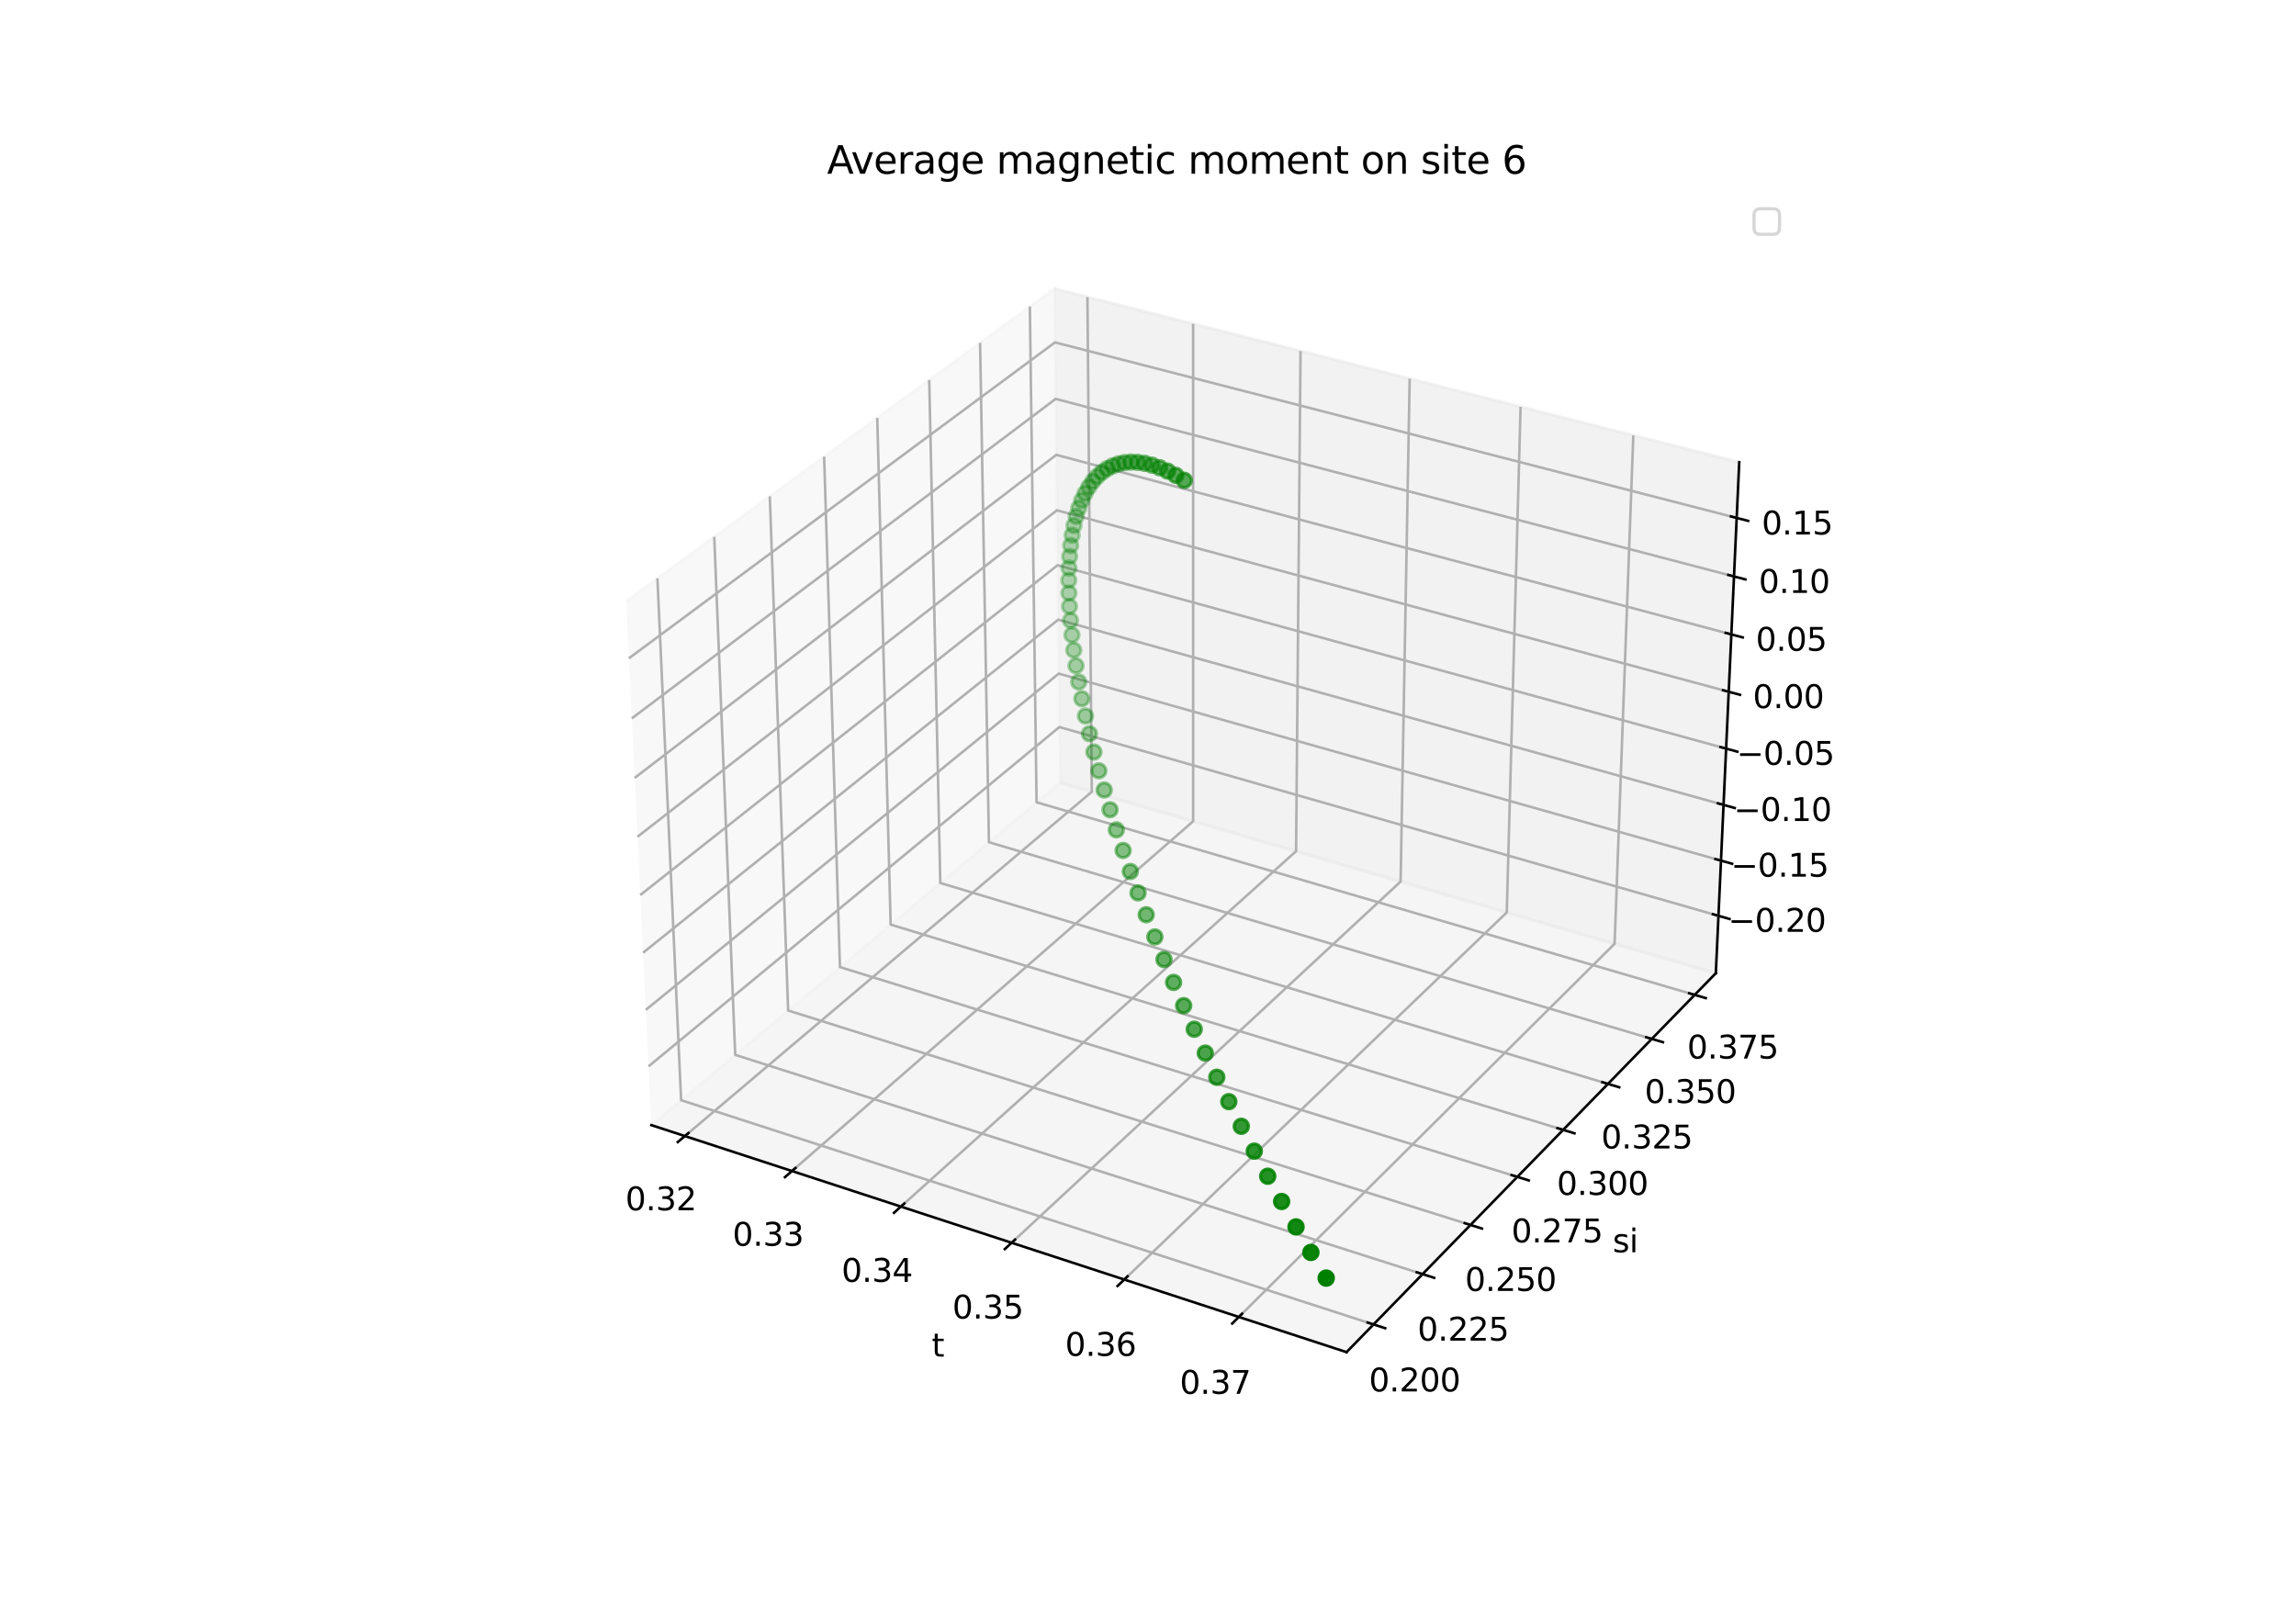 <?xml version="1.0" encoding="utf-8" standalone="no"?>
<!DOCTYPE svg PUBLIC "-//W3C//DTD SVG 1.1//EN"
  "http://www.w3.org/Graphics/SVG/1.1/DTD/svg11.dtd">
<svg xmlns:xlink="http://www.w3.org/1999/xlink" width="720pt" height="504pt" viewBox="0 0 720 504" xmlns="http://www.w3.org/2000/svg" version="1.1">
 <defs>
  <style type="text/css">*{stroke-linejoin: round; stroke-linecap: butt}</style>
 </defs>
 <g id="figure_1">
  <g id="patch_1">
   <path d="M 0 504 
L 720 504 
L 720 0 
L 0 0 
z
" style="fill: #ffffff"/>
  </g>
  <g id="patch_2">
   <path d="M 174.96 448.56 
L 563.04 448.56 
L 563.04 60.48 
L 174.96 60.48 
z
" style="fill: #ffffff"/>
  </g>
  <g id="pane3d_1">
   <g id="patch_3">
    <path d="M 204.263 352.872 
L 332.419 245.448 
L 330.638 90.525 
L 196.348 188.523 
" style="fill: #f2f2f2; opacity: 0.5; stroke: #f2f2f2; stroke-linejoin: miter"/>
   </g>
  </g>
  <g id="pane3d_2">
   <g id="patch_4">
    <path d="M 332.419 245.448 
L 538.065 305.222 
L 545.404 144.961 
L 330.638 90.525 
" style="fill: #e6e6e6; opacity: 0.5; stroke: #e6e6e6; stroke-linejoin: miter"/>
   </g>
  </g>
  <g id="pane3d_3">
   <g id="patch_5">
    <path d="M 204.263 352.872 
L 422.257 424.069 
L 538.065 305.222 
L 332.419 245.448 
" style="fill: #ececec; opacity: 0.5; stroke: #ececec; stroke-linejoin: miter"/>
   </g>
  </g>
  <g id="axis3d_1">
   <g id="line2d_1">
    <path d="M 204.263 352.872 
L 422.257 424.069 
" style="fill: none; stroke: #000000; stroke-width: 0.8; stroke-linecap: square"/>
   </g>
   <g id="text_1">
    <!-- t -->
    <g transform="translate(292.177 425.472) scale(0.1 -0.1)">
     <defs>
      <path id="DejaVuSans-74" d="M 1172 4494 
L 1172 3500 
L 2356 3500 
L 2356 3053 
L 1172 3053 
L 1172 1153 
Q 1172 725 1289 603 
Q 1406 481 1766 481 
L 2356 481 
L 2356 0 
L 1766 0 
Q 1100 0 847 248 
Q 594 497 594 1153 
L 594 3053 
L 172 3053 
L 172 3500 
L 594 3500 
L 594 4494 
L 1172 4494 
z
" transform="scale(0.016)"/>
     </defs>
     <use xlink:href="#DejaVuSans-74"/>
    </g>
   </g>
   <g id="Line3DCollection_1">
    <path d="M 214.765 356.302 
L 342.369 248.34 
L 341.008 93.153 
" style="fill: none; stroke: #b0b0b0; stroke-width: 0.8"/>
    <path d="M 248.352 367.271 
L 374.158 257.58 
L 374.154 101.555 
" style="fill: none; stroke: #b0b0b0; stroke-width: 0.8"/>
    <path d="M 282.502 378.425 
L 406.436 266.962 
L 407.833 110.091 
" style="fill: none; stroke: #b0b0b0; stroke-width: 0.8"/>
    <path d="M 317.23 389.767 
L 439.214 276.49 
L 442.056 118.766 
" style="fill: none; stroke: #b0b0b0; stroke-width: 0.8"/>
    <path d="M 352.551 401.303 
L 472.505 286.166 
L 476.838 127.582 
" style="fill: none; stroke: #b0b0b0; stroke-width: 0.8"/>
    <path d="M 388.481 413.037 
L 506.321 295.995 
L 512.192 136.543 
" style="fill: none; stroke: #b0b0b0; stroke-width: 0.8"/>
   </g>
   <g id="xtick_1">
    <g id="line2d_2">
     <path d="M 215.876 355.362 
L 212.538 358.186 
" style="fill: none; stroke: #000000; stroke-width: 0.8; stroke-linecap: square"/>
    </g>
    <g id="text_2">
     <!-- 0.32 -->
     <g transform="translate(196.11 379.58) scale(0.1 -0.1)">
      <defs>
       <path id="DejaVuSans-30" d="M 2034 4250 
Q 1547 4250 1301 3770 
Q 1056 3291 1056 2328 
Q 1056 1369 1301 889 
Q 1547 409 2034 409 
Q 2525 409 2770 889 
Q 3016 1369 3016 2328 
Q 3016 3291 2770 3770 
Q 2525 4250 2034 4250 
z
M 2034 4750 
Q 2819 4750 3233 4129 
Q 3647 3509 3647 2328 
Q 3647 1150 3233 529 
Q 2819 -91 2034 -91 
Q 1250 -91 836 529 
Q 422 1150 422 2328 
Q 422 3509 836 4129 
Q 1250 4750 2034 4750 
z
" transform="scale(0.016)"/>
       <path id="DejaVuSans-2e" d="M 684 794 
L 1344 794 
L 1344 0 
L 684 0 
L 684 794 
z
" transform="scale(0.016)"/>
       <path id="DejaVuSans-33" d="M 2597 2516 
Q 3050 2419 3304 2112 
Q 3559 1806 3559 1356 
Q 3559 666 3084 287 
Q 2609 -91 1734 -91 
Q 1441 -91 1130 -33 
Q 819 25 488 141 
L 488 750 
Q 750 597 1062 519 
Q 1375 441 1716 441 
Q 2309 441 2620 675 
Q 2931 909 2931 1356 
Q 2931 1769 2642 2001 
Q 2353 2234 1838 2234 
L 1294 2234 
L 1294 2753 
L 1863 2753 
Q 2328 2753 2575 2939 
Q 2822 3125 2822 3475 
Q 2822 3834 2567 4026 
Q 2313 4219 1838 4219 
Q 1578 4219 1281 4162 
Q 984 4106 628 3988 
L 628 4550 
Q 988 4650 1302 4700 
Q 1616 4750 1894 4750 
Q 2613 4750 3031 4423 
Q 3450 4097 3450 3541 
Q 3450 3153 3228 2886 
Q 3006 2619 2597 2516 
z
" transform="scale(0.016)"/>
       <path id="DejaVuSans-32" d="M 1228 531 
L 3431 531 
L 3431 0 
L 469 0 
L 469 531 
Q 828 903 1448 1529 
Q 2069 2156 2228 2338 
Q 2531 2678 2651 2914 
Q 2772 3150 2772 3378 
Q 2772 3750 2511 3984 
Q 2250 4219 1831 4219 
Q 1534 4219 1204 4116 
Q 875 4013 500 3803 
L 500 4441 
Q 881 4594 1212 4672 
Q 1544 4750 1819 4750 
Q 2544 4750 2975 4387 
Q 3406 4025 3406 3419 
Q 3406 3131 3298 2873 
Q 3191 2616 2906 2266 
Q 2828 2175 2409 1742 
Q 1991 1309 1228 531 
z
" transform="scale(0.016)"/>
      </defs>
      <use xlink:href="#DejaVuSans-30"/>
      <use xlink:href="#DejaVuSans-2e" x="63.623"/>
      <use xlink:href="#DejaVuSans-33" x="95.41"/>
      <use xlink:href="#DejaVuSans-32" x="159.033"/>
     </g>
    </g>
   </g>
   <g id="xtick_2">
    <g id="line2d_3">
     <path d="M 249.448 366.316 
L 246.155 369.187 
" style="fill: none; stroke: #000000; stroke-width: 0.8; stroke-linecap: square"/>
    </g>
    <g id="text_3">
     <!-- 0.33 -->
     <g transform="translate(229.72 390.708) scale(0.1 -0.1)">
      <use xlink:href="#DejaVuSans-30"/>
      <use xlink:href="#DejaVuSans-2e" x="63.623"/>
      <use xlink:href="#DejaVuSans-33" x="95.41"/>
      <use xlink:href="#DejaVuSans-33" x="159.033"/>
     </g>
    </g>
   </g>
   <g id="xtick_3">
    <g id="line2d_4">
     <path d="M 283.583 377.453 
L 280.336 380.373 
" style="fill: none; stroke: #000000; stroke-width: 0.8; stroke-linecap: square"/>
    </g>
    <g id="text_4">
     <!-- 0.34 -->
     <g transform="translate(263.896 402.024) scale(0.1 -0.1)">
      <defs>
       <path id="DejaVuSans-34" d="M 2419 4116 
L 825 1625 
L 2419 1625 
L 2419 4116 
z
M 2253 4666 
L 3047 4666 
L 3047 1625 
L 3713 1625 
L 3713 1100 
L 3047 1100 
L 3047 0 
L 2419 0 
L 2419 1100 
L 313 1100 
L 313 1709 
L 2253 4666 
z
" transform="scale(0.016)"/>
      </defs>
      <use xlink:href="#DejaVuSans-30"/>
      <use xlink:href="#DejaVuSans-2e" x="63.623"/>
      <use xlink:href="#DejaVuSans-33" x="95.41"/>
      <use xlink:href="#DejaVuSans-34" x="159.033"/>
     </g>
    </g>
   </g>
   <g id="xtick_4">
    <g id="line2d_5">
     <path d="M 318.295 388.779 
L 315.097 391.748 
" style="fill: none; stroke: #000000; stroke-width: 0.8; stroke-linecap: square"/>
    </g>
    <g id="text_5">
     <!-- 0.35 -->
     <g transform="translate(298.651 413.532) scale(0.1 -0.1)">
      <defs>
       <path id="DejaVuSans-35" d="M 691 4666 
L 3169 4666 
L 3169 4134 
L 1269 4134 
L 1269 2991 
Q 1406 3038 1543 3061 
Q 1681 3084 1819 3084 
Q 2600 3084 3056 2656 
Q 3513 2228 3513 1497 
Q 3513 744 3044 326 
Q 2575 -91 1722 -91 
Q 1428 -91 1123 -41 
Q 819 9 494 109 
L 494 744 
Q 775 591 1075 516 
Q 1375 441 1709 441 
Q 2250 441 2565 725 
Q 2881 1009 2881 1497 
Q 2881 1984 2565 2268 
Q 2250 2553 1709 2553 
Q 1456 2553 1204 2497 
Q 953 2441 691 2322 
L 691 4666 
z
" transform="scale(0.016)"/>
      </defs>
      <use xlink:href="#DejaVuSans-30"/>
      <use xlink:href="#DejaVuSans-2e" x="63.623"/>
      <use xlink:href="#DejaVuSans-33" x="95.41"/>
      <use xlink:href="#DejaVuSans-35" x="159.033"/>
     </g>
    </g>
   </g>
   <g id="xtick_5">
    <g id="line2d_6">
     <path d="M 353.599 400.298 
L 350.452 403.318 
" style="fill: none; stroke: #000000; stroke-width: 0.8; stroke-linecap: square"/>
    </g>
    <g id="text_6">
     <!-- 0.36 -->
     <g transform="translate(334.002 425.236) scale(0.1 -0.1)">
      <defs>
       <path id="DejaVuSans-36" d="M 2113 2584 
Q 1688 2584 1439 2293 
Q 1191 2003 1191 1497 
Q 1191 994 1439 701 
Q 1688 409 2113 409 
Q 2538 409 2786 701 
Q 3034 994 3034 1497 
Q 3034 2003 2786 2293 
Q 2538 2584 2113 2584 
z
M 3366 4563 
L 3366 3988 
Q 3128 4100 2886 4159 
Q 2644 4219 2406 4219 
Q 1781 4219 1451 3797 
Q 1122 3375 1075 2522 
Q 1259 2794 1537 2939 
Q 1816 3084 2150 3084 
Q 2853 3084 3261 2657 
Q 3669 2231 3669 1497 
Q 3669 778 3244 343 
Q 2819 -91 2113 -91 
Q 1303 -91 875 529 
Q 447 1150 447 2328 
Q 447 3434 972 4092 
Q 1497 4750 2381 4750 
Q 2619 4750 2861 4703 
Q 3103 4656 3366 4563 
z
" transform="scale(0.016)"/>
      </defs>
      <use xlink:href="#DejaVuSans-30"/>
      <use xlink:href="#DejaVuSans-2e" x="63.623"/>
      <use xlink:href="#DejaVuSans-33" x="95.41"/>
      <use xlink:href="#DejaVuSans-36" x="159.033"/>
     </g>
    </g>
   </g>
   <g id="xtick_6">
    <g id="line2d_7">
     <path d="M 389.51 412.015 
L 386.417 415.087 
" style="fill: none; stroke: #000000; stroke-width: 0.8; stroke-linecap: square"/>
    </g>
    <g id="text_7">
     <!-- 0.37 -->
     <g transform="translate(369.962 437.143) scale(0.1 -0.1)">
      <defs>
       <path id="DejaVuSans-37" d="M 525 4666 
L 3525 4666 
L 3525 4397 
L 1831 0 
L 1172 0 
L 2766 4134 
L 525 4134 
L 525 4666 
z
" transform="scale(0.016)"/>
      </defs>
      <use xlink:href="#DejaVuSans-30"/>
      <use xlink:href="#DejaVuSans-2e" x="63.623"/>
      <use xlink:href="#DejaVuSans-33" x="95.41"/>
      <use xlink:href="#DejaVuSans-37" x="159.033"/>
     </g>
    </g>
   </g>
  </g>
  <g id="axis3d_2">
   <g id="line2d_8">
    <path d="M 538.065 305.222 
L 422.257 424.069 
" style="fill: none; stroke: #000000; stroke-width: 0.8; stroke-linecap: square"/>
   </g>
   <g id="text_8">
    <!-- si -->
    <g transform="translate(505.72 392.744) scale(0.1 -0.1)">
     <defs>
      <path id="DejaVuSans-73" d="M 2834 3397 
L 2834 2853 
Q 2591 2978 2328 3040 
Q 2066 3103 1784 3103 
Q 1356 3103 1142 2972 
Q 928 2841 928 2578 
Q 928 2378 1081 2264 
Q 1234 2150 1697 2047 
L 1894 2003 
Q 2506 1872 2764 1633 
Q 3022 1394 3022 966 
Q 3022 478 2636 193 
Q 2250 -91 1575 -91 
Q 1294 -91 989 -36 
Q 684 19 347 128 
L 347 722 
Q 666 556 975 473 
Q 1284 391 1588 391 
Q 1994 391 2212 530 
Q 2431 669 2431 922 
Q 2431 1156 2273 1281 
Q 2116 1406 1581 1522 
L 1381 1569 
Q 847 1681 609 1914 
Q 372 2147 372 2553 
Q 372 3047 722 3315 
Q 1072 3584 1716 3584 
Q 2034 3584 2315 3537 
Q 2597 3491 2834 3397 
z
" transform="scale(0.016)"/>
      <path id="DejaVuSans-69" d="M 603 3500 
L 1178 3500 
L 1178 0 
L 603 0 
L 603 3500 
z
M 603 4863 
L 1178 4863 
L 1178 4134 
L 603 4134 
L 603 4863 
z
" transform="scale(0.016)"/>
     </defs>
     <use xlink:href="#DejaVuSans-73"/>
     <use xlink:href="#DejaVuSans-69" x="52.1"/>
    </g>
   </g>
   <g id="Line3DCollection_2">
    <path d="M 206.157 181.365 
L 213.59 345.053 
L 430.721 415.383 
" style="fill: none; stroke: #b0b0b0; stroke-width: 0.8"/>
    <path d="M 223.98 168.358 
L 230.554 330.834 
L 446.098 399.602 
" style="fill: none; stroke: #b0b0b0; stroke-width: 0.8"/>
    <path d="M 241.403 155.644 
L 247.151 316.922 
L 461.127 384.179 
" style="fill: none; stroke: #b0b0b0; stroke-width: 0.8"/>
    <path d="M 258.438 143.213 
L 263.396 303.305 
L 475.82 369.101 
" style="fill: none; stroke: #b0b0b0; stroke-width: 0.8"/>
    <path d="M 275.098 131.055 
L 279.298 289.976 
L 490.186 354.357 
" style="fill: none; stroke: #b0b0b0; stroke-width: 0.8"/>
    <path d="M 291.396 119.162 
L 294.869 276.924 
L 504.238 339.936 
" style="fill: none; stroke: #b0b0b0; stroke-width: 0.8"/>
    <path d="M 307.342 107.525 
L 310.118 264.142 
L 517.986 325.828 
" style="fill: none; stroke: #b0b0b0; stroke-width: 0.8"/>
    <path d="M 322.949 96.135 
L 325.056 251.621 
L 531.439 312.022 
" style="fill: none; stroke: #b0b0b0; stroke-width: 0.8"/>
   </g>
   <g id="xtick_7">
    <g id="line2d_9">
     <path d="M 428.891 414.791 
L 434.385 416.57 
" style="fill: none; stroke: #000000; stroke-width: 0.8; stroke-linecap: square"/>
    </g>
    <g id="text_9">
     <!-- 0.200 -->
     <g transform="translate(429.281 436.398) scale(0.1 -0.1)">
      <use xlink:href="#DejaVuSans-30"/>
      <use xlink:href="#DejaVuSans-2e" x="63.623"/>
      <use xlink:href="#DejaVuSans-32" x="95.41"/>
      <use xlink:href="#DejaVuSans-30" x="159.033"/>
      <use xlink:href="#DejaVuSans-30" x="222.656"/>
     </g>
    </g>
   </g>
   <g id="xtick_8">
    <g id="line2d_10">
     <path d="M 444.283 399.023 
L 449.734 400.762 
" style="fill: none; stroke: #000000; stroke-width: 0.8; stroke-linecap: square"/>
    </g>
    <g id="text_10">
     <!-- 0.225 -->
     <g transform="translate(444.517 420.457) scale(0.1 -0.1)">
      <use xlink:href="#DejaVuSans-30"/>
      <use xlink:href="#DejaVuSans-2e" x="63.623"/>
      <use xlink:href="#DejaVuSans-32" x="95.41"/>
      <use xlink:href="#DejaVuSans-32" x="159.033"/>
      <use xlink:href="#DejaVuSans-35" x="222.656"/>
     </g>
    </g>
   </g>
   <g id="xtick_9">
    <g id="line2d_11">
     <path d="M 459.326 383.613 
L 464.734 385.312 
" style="fill: none; stroke: #000000; stroke-width: 0.8; stroke-linecap: square"/>
    </g>
    <g id="text_11">
     <!-- 0.250 -->
     <g transform="translate(459.408 404.877) scale(0.1 -0.1)">
      <use xlink:href="#DejaVuSans-30"/>
      <use xlink:href="#DejaVuSans-2e" x="63.623"/>
      <use xlink:href="#DejaVuSans-32" x="95.41"/>
      <use xlink:href="#DejaVuSans-35" x="159.033"/>
      <use xlink:href="#DejaVuSans-30" x="222.656"/>
     </g>
    </g>
   </g>
   <g id="xtick_10">
    <g id="line2d_12">
     <path d="M 474.033 368.547 
L 479.398 370.209 
" style="fill: none; stroke: #000000; stroke-width: 0.8; stroke-linecap: square"/>
    </g>
    <g id="text_12">
     <!-- 0.275 -->
     <g transform="translate(473.965 389.646) scale(0.1 -0.1)">
      <use xlink:href="#DejaVuSans-30"/>
      <use xlink:href="#DejaVuSans-2e" x="63.623"/>
      <use xlink:href="#DejaVuSans-32" x="95.41"/>
      <use xlink:href="#DejaVuSans-37" x="159.033"/>
      <use xlink:href="#DejaVuSans-35" x="222.656"/>
     </g>
    </g>
   </g>
   <g id="xtick_11">
    <g id="line2d_13">
     <path d="M 488.413 353.816 
L 493.737 355.441 
" style="fill: none; stroke: #000000; stroke-width: 0.8; stroke-linecap: square"/>
    </g>
    <g id="text_13">
     <!-- 0.300 -->
     <g transform="translate(488.199 374.753) scale(0.1 -0.1)">
      <use xlink:href="#DejaVuSans-30"/>
      <use xlink:href="#DejaVuSans-2e" x="63.623"/>
      <use xlink:href="#DejaVuSans-33" x="95.41"/>
      <use xlink:href="#DejaVuSans-30" x="159.033"/>
      <use xlink:href="#DejaVuSans-30" x="222.656"/>
     </g>
    </g>
   </g>
   <g id="xtick_12">
    <g id="line2d_14">
     <path d="M 502.479 339.407 
L 507.762 340.996 
" style="fill: none; stroke: #000000; stroke-width: 0.8; stroke-linecap: square"/>
    </g>
    <g id="text_14">
     <!-- 0.325 -->
     <g transform="translate(502.121 360.186) scale(0.1 -0.1)">
      <use xlink:href="#DejaVuSans-30"/>
      <use xlink:href="#DejaVuSans-2e" x="63.623"/>
      <use xlink:href="#DejaVuSans-33" x="95.41"/>
      <use xlink:href="#DejaVuSans-32" x="159.033"/>
      <use xlink:href="#DejaVuSans-35" x="222.656"/>
     </g>
    </g>
   </g>
   <g id="xtick_13">
    <g id="line2d_15">
     <path d="M 516.24 325.31 
L 521.482 326.865 
" style="fill: none; stroke: #000000; stroke-width: 0.8; stroke-linecap: square"/>
    </g>
    <g id="text_15">
     <!-- 0.350 -->
     <g transform="translate(515.742 345.935) scale(0.1 -0.1)">
      <use xlink:href="#DejaVuSans-30"/>
      <use xlink:href="#DejaVuSans-2e" x="63.623"/>
      <use xlink:href="#DejaVuSans-33" x="95.41"/>
      <use xlink:href="#DejaVuSans-35" x="159.033"/>
      <use xlink:href="#DejaVuSans-30" x="222.656"/>
     </g>
    </g>
   </g>
   <g id="xtick_14">
    <g id="line2d_16">
     <path d="M 529.706 311.515 
L 534.908 313.037 
" style="fill: none; stroke: #000000; stroke-width: 0.8; stroke-linecap: square"/>
    </g>
    <g id="text_16">
     <!-- 0.375 -->
     <g transform="translate(529.07 331.99) scale(0.1 -0.1)">
      <use xlink:href="#DejaVuSans-30"/>
      <use xlink:href="#DejaVuSans-2e" x="63.623"/>
      <use xlink:href="#DejaVuSans-33" x="95.41"/>
      <use xlink:href="#DejaVuSans-37" x="159.033"/>
      <use xlink:href="#DejaVuSans-35" x="222.656"/>
     </g>
    </g>
   </g>
  </g>
  <g id="axis3d_3">
   <g id="line2d_17">
    <path d="M 538.065 305.222 
L 545.404 144.961 
" style="fill: none; stroke: #000000; stroke-width: 0.8; stroke-linecap: square"/>
   </g>
   <g id="Line3DCollection_3">
    <path d="M 538.889 287.224 
L 332.219 228.018 
L 203.375 334.443 
" style="fill: none; stroke: #b0b0b0; stroke-width: 0.8"/>
    <path d="M 539.682 269.912 
L 332.026 211.258 
L 202.521 316.709 
" style="fill: none; stroke: #b0b0b0; stroke-width: 0.8"/>
    <path d="M 540.483 252.432 
L 331.832 194.344 
L 201.659 298.797 
" style="fill: none; stroke: #b0b0b0; stroke-width: 0.8"/>
    <path d="M 541.291 234.782 
L 331.635 177.274 
L 200.787 280.704 
" style="fill: none; stroke: #b0b0b0; stroke-width: 0.8"/>
    <path d="M 542.107 216.96 
L 331.437 160.045 
L 199.907 262.427 
" style="fill: none; stroke: #b0b0b0; stroke-width: 0.8"/>
    <path d="M 542.931 198.963 
L 331.237 142.655 
L 199.018 243.964 
" style="fill: none; stroke: #b0b0b0; stroke-width: 0.8"/>
    <path d="M 543.763 180.788 
L 331.036 125.102 
L 198.12 225.312 
" style="fill: none; stroke: #b0b0b0; stroke-width: 0.8"/>
    <path d="M 544.604 162.433 
L 330.832 107.383 
L 197.212 206.467 
" style="fill: none; stroke: #b0b0b0; stroke-width: 0.8"/>
   </g>
   <g id="xtick_15">
    <g id="line2d_18">
     <path d="M 537.154 286.727 
L 542.363 288.219 
" style="fill: none; stroke: #000000; stroke-width: 0.8; stroke-linecap: square"/>
    </g>
    <g id="text_17">
     <!-- −0.20 -->
     <g transform="translate(541.923 292.239) scale(0.1 -0.1)">
      <defs>
       <path id="DejaVuSans-2212" d="M 678 2272 
L 4684 2272 
L 4684 1741 
L 678 1741 
L 678 2272 
z
" transform="scale(0.016)"/>
      </defs>
      <use xlink:href="#DejaVuSans-2212"/>
      <use xlink:href="#DejaVuSans-30" x="83.789"/>
      <use xlink:href="#DejaVuSans-2e" x="147.412"/>
      <use xlink:href="#DejaVuSans-32" x="179.199"/>
      <use xlink:href="#DejaVuSans-30" x="242.822"/>
     </g>
    </g>
   </g>
   <g id="xtick_16">
    <g id="line2d_19">
     <path d="M 537.938 269.419 
L 543.174 270.898 
" style="fill: none; stroke: #000000; stroke-width: 0.8; stroke-linecap: square"/>
    </g>
    <g id="text_18">
     <!-- −0.15 -->
     <g transform="translate(542.802 274.951) scale(0.1 -0.1)">
      <defs>
       <path id="DejaVuSans-31" d="M 794 531 
L 1825 531 
L 1825 4091 
L 703 3866 
L 703 4441 
L 1819 4666 
L 2450 4666 
L 2450 531 
L 3481 531 
L 3481 0 
L 794 0 
L 794 531 
z
" transform="scale(0.016)"/>
      </defs>
      <use xlink:href="#DejaVuSans-2212"/>
      <use xlink:href="#DejaVuSans-30" x="83.789"/>
      <use xlink:href="#DejaVuSans-2e" x="147.412"/>
      <use xlink:href="#DejaVuSans-31" x="179.199"/>
      <use xlink:href="#DejaVuSans-35" x="242.822"/>
     </g>
    </g>
   </g>
   <g id="xtick_17">
    <g id="line2d_20">
     <path d="M 538.73 251.944 
L 543.992 253.409 
" style="fill: none; stroke: #000000; stroke-width: 0.8; stroke-linecap: square"/>
    </g>
    <g id="text_19">
     <!-- −0.10 -->
     <g transform="translate(543.69 257.495) scale(0.1 -0.1)">
      <use xlink:href="#DejaVuSans-2212"/>
      <use xlink:href="#DejaVuSans-30" x="83.789"/>
      <use xlink:href="#DejaVuSans-2e" x="147.412"/>
      <use xlink:href="#DejaVuSans-31" x="179.199"/>
      <use xlink:href="#DejaVuSans-30" x="242.822"/>
     </g>
    </g>
   </g>
   <g id="xtick_18">
    <g id="line2d_21">
     <path d="M 539.53 234.299 
L 544.817 235.75 
" style="fill: none; stroke: #000000; stroke-width: 0.8; stroke-linecap: square"/>
    </g>
    <g id="text_20">
     <!-- −0.05 -->
     <g transform="translate(544.586 239.87) scale(0.1 -0.1)">
      <use xlink:href="#DejaVuSans-2212"/>
      <use xlink:href="#DejaVuSans-30" x="83.789"/>
      <use xlink:href="#DejaVuSans-2e" x="147.412"/>
      <use xlink:href="#DejaVuSans-30" x="179.199"/>
      <use xlink:href="#DejaVuSans-35" x="242.822"/>
     </g>
    </g>
   </g>
   <g id="xtick_19">
    <g id="line2d_22">
     <path d="M 540.337 216.482 
L 545.652 217.918 
" style="fill: none; stroke: #000000; stroke-width: 0.8; stroke-linecap: square"/>
    </g>
    <g id="text_21">
     <!-- 0.00 -->
     <g transform="translate(549.681 222.073) scale(0.1 -0.1)">
      <use xlink:href="#DejaVuSans-30"/>
      <use xlink:href="#DejaVuSans-2e" x="63.623"/>
      <use xlink:href="#DejaVuSans-30" x="95.41"/>
      <use xlink:href="#DejaVuSans-30" x="159.033"/>
     </g>
    </g>
   </g>
   <g id="xtick_20">
    <g id="line2d_23">
     <path d="M 541.152 198.49 
L 546.494 199.911 
" style="fill: none; stroke: #000000; stroke-width: 0.8; stroke-linecap: square"/>
    </g>
    <g id="text_22">
     <!-- 0.05 -->
     <g transform="translate(550.595 204.102) scale(0.1 -0.1)">
      <use xlink:href="#DejaVuSans-30"/>
      <use xlink:href="#DejaVuSans-2e" x="63.623"/>
      <use xlink:href="#DejaVuSans-30" x="95.41"/>
      <use xlink:href="#DejaVuSans-35" x="159.033"/>
     </g>
    </g>
   </g>
   <g id="xtick_21">
    <g id="line2d_24">
     <path d="M 541.975 180.32 
L 547.344 181.726 
" style="fill: none; stroke: #000000; stroke-width: 0.8; stroke-linecap: square"/>
    </g>
    <g id="text_23">
     <!-- 0.10 -->
     <g transform="translate(551.518 185.954) scale(0.1 -0.1)">
      <use xlink:href="#DejaVuSans-30"/>
      <use xlink:href="#DejaVuSans-2e" x="63.623"/>
      <use xlink:href="#DejaVuSans-31" x="95.41"/>
      <use xlink:href="#DejaVuSans-30" x="159.033"/>
     </g>
    </g>
   </g>
   <g id="xtick_22">
    <g id="line2d_25">
     <path d="M 542.806 161.97 
L 548.203 163.36 
" style="fill: none; stroke: #000000; stroke-width: 0.8; stroke-linecap: square"/>
    </g>
    <g id="text_24">
     <!-- 0.15 -->
     <g transform="translate(552.45 167.626) scale(0.1 -0.1)">
      <use xlink:href="#DejaVuSans-30"/>
      <use xlink:href="#DejaVuSans-2e" x="63.623"/>
      <use xlink:href="#DejaVuSans-31" x="95.41"/>
      <use xlink:href="#DejaVuSans-35" x="159.033"/>
     </g>
    </g>
   </g>
  </g>
  <g id="axes_1">
   <g id="Path3DCollection_1">
    <defs>
     <path id="C0_0_9e94e5429b" d="M 0 2.236 
C 0.593 2.236 1.162 2 1.581 1.581 
C 2 1.162 2.236 0.593 2.236 -0 
C 2.236 -0.593 2 -1.162 1.581 -1.581 
C 1.162 -2 0.593 -2.236 0 -2.236 
C -0.593 -2.236 -1.162 -2 -1.581 -1.581 
C -2 -1.162 -2.236 -0.593 -2.236 0 
C -2.236 0.593 -2 1.162 -1.581 1.581 
C -1.162 2 -0.593 2.236 0 2.236 
z
"/>
    </defs>
    <g clip-path="url(#pc951106fab)">
     <use xlink:href="#C0_0_9e94e5429b" x="335.232" y="178.148" style="fill: #008000; fill-opacity: 0.3; stroke: #008000; stroke-opacity: 0.3"/>
    </g>
    <g clip-path="url(#pc951106fab)">
     <use xlink:href="#C0_0_9e94e5429b" x="335.155" y="181.974" style="fill: #008000; fill-opacity: 0.3; stroke: #008000; stroke-opacity: 0.3"/>
    </g>
    <g clip-path="url(#pc951106fab)">
     <use xlink:href="#C0_0_9e94e5429b" x="335.435" y="174.515" style="fill: #008000; fill-opacity: 0.301; stroke: #008000; stroke-opacity: 0.301"/>
    </g>
    <g clip-path="url(#pc951106fab)">
     <use xlink:href="#C0_0_9e94e5429b" x="335.206" y="185.988" style="fill: #008000; fill-opacity: 0.302; stroke: #008000; stroke-opacity: 0.302"/>
    </g>
    <g clip-path="url(#pc951106fab)">
     <use xlink:href="#C0_0_9e94e5429b" x="335.763" y="171.078" style="fill: #008000; fill-opacity: 0.303; stroke: #008000; stroke-opacity: 0.303"/>
    </g>
    <g clip-path="url(#pc951106fab)">
     <use xlink:href="#C0_0_9e94e5429b" x="335.386" y="190.189" style="fill: #008000; fill-opacity: 0.305; stroke: #008000; stroke-opacity: 0.305"/>
    </g>
    <g clip-path="url(#pc951106fab)">
     <use xlink:href="#C0_0_9e94e5429b" x="336.215" y="167.838" style="fill: #008000; fill-opacity: 0.306; stroke: #008000; stroke-opacity: 0.306"/>
    </g>
    <g clip-path="url(#pc951106fab)">
     <use xlink:href="#C0_0_9e94e5429b" x="335.697" y="194.573" style="fill: #008000; fill-opacity: 0.309; stroke: #008000; stroke-opacity: 0.309"/>
    </g>
    <g clip-path="url(#pc951106fab)">
     <use xlink:href="#C0_0_9e94e5429b" x="336.789" y="164.8" style="fill: #008000; fill-opacity: 0.31; stroke: #008000; stroke-opacity: 0.31"/>
    </g>
    <g clip-path="url(#pc951106fab)">
     <use xlink:href="#C0_0_9e94e5429b" x="336.14" y="199.137" style="fill: #008000; fill-opacity: 0.315; stroke: #008000; stroke-opacity: 0.315"/>
    </g>
    <g clip-path="url(#pc951106fab)">
     <use xlink:href="#C0_0_9e94e5429b" x="337.484" y="161.966" style="fill: #008000; fill-opacity: 0.316; stroke: #008000; stroke-opacity: 0.316"/>
    </g>
    <g clip-path="url(#pc951106fab)">
     <use xlink:href="#C0_0_9e94e5429b" x="336.715" y="203.878" style="fill: #008000; fill-opacity: 0.321; stroke: #008000; stroke-opacity: 0.321"/>
    </g>
    <g clip-path="url(#pc951106fab)">
     <use xlink:href="#C0_0_9e94e5429b" x="338.298" y="159.34" style="fill: #008000; fill-opacity: 0.323; stroke: #008000; stroke-opacity: 0.323"/>
    </g>
    <g clip-path="url(#pc951106fab)">
     <use xlink:href="#C0_0_9e94e5429b" x="337.426" y="208.793" style="fill: #008000; fill-opacity: 0.329; stroke: #008000; stroke-opacity: 0.329"/>
    </g>
    <g clip-path="url(#pc951106fab)">
     <use xlink:href="#C0_0_9e94e5429b" x="339.229" y="156.923" style="fill: #008000; fill-opacity: 0.331; stroke: #008000; stroke-opacity: 0.331"/>
    </g>
    <g clip-path="url(#pc951106fab)">
     <use xlink:href="#C0_0_9e94e5429b" x="338.272" y="213.878" style="fill: #008000; fill-opacity: 0.338; stroke: #008000; stroke-opacity: 0.338"/>
    </g>
    <g clip-path="url(#pc951106fab)">
     <use xlink:href="#C0_0_9e94e5429b" x="340.277" y="154.718" style="fill: #008000; fill-opacity: 0.341; stroke: #008000; stroke-opacity: 0.341"/>
    </g>
    <g clip-path="url(#pc951106fab)">
     <use xlink:href="#C0_0_9e94e5429b" x="339.255" y="219.13" style="fill: #008000; fill-opacity: 0.348; stroke: #008000; stroke-opacity: 0.348"/>
    </g>
    <g clip-path="url(#pc951106fab)">
     <use xlink:href="#C0_0_9e94e5429b" x="341.439" y="152.73" style="fill: #008000; fill-opacity: 0.352; stroke: #008000; stroke-opacity: 0.352"/>
    </g>
    <g clip-path="url(#pc951106fab)">
     <use xlink:href="#C0_0_9e94e5429b" x="340.376" y="224.545" style="fill: #008000; fill-opacity: 0.36; stroke: #008000; stroke-opacity: 0.36"/>
    </g>
    <g clip-path="url(#pc951106fab)">
     <use xlink:href="#C0_0_9e94e5429b" x="342.713" y="150.96" style="fill: #008000; fill-opacity: 0.364; stroke: #008000; stroke-opacity: 0.364"/>
    </g>
    <g clip-path="url(#pc951106fab)">
     <use xlink:href="#C0_0_9e94e5429b" x="341.637" y="230.121" style="fill: #008000; fill-opacity: 0.372; stroke: #008000; stroke-opacity: 0.372"/>
    </g>
    <g clip-path="url(#pc951106fab)">
     <use xlink:href="#C0_0_9e94e5429b" x="344.099" y="149.411" style="fill: #008000; fill-opacity: 0.377; stroke: #008000; stroke-opacity: 0.377"/>
    </g>
    <g clip-path="url(#pc951106fab)">
     <use xlink:href="#C0_0_9e94e5429b" x="343.039" y="235.853" style="fill: #008000; fill-opacity: 0.386; stroke: #008000; stroke-opacity: 0.386"/>
    </g>
    <g clip-path="url(#pc951106fab)">
     <use xlink:href="#C0_0_9e94e5429b" x="345.595" y="148.087" style="fill: #008000; fill-opacity: 0.392; stroke: #008000; stroke-opacity: 0.392"/>
    </g>
    <g clip-path="url(#pc951106fab)">
     <use xlink:href="#C0_0_9e94e5429b" x="344.582" y="241.738" style="fill: #008000; fill-opacity: 0.401; stroke: #008000; stroke-opacity: 0.401"/>
    </g>
    <g clip-path="url(#pc951106fab)">
     <use xlink:href="#C0_0_9e94e5429b" x="347.198" y="146.989" style="fill: #008000; fill-opacity: 0.408; stroke: #008000; stroke-opacity: 0.408"/>
    </g>
    <g clip-path="url(#pc951106fab)">
     <use xlink:href="#C0_0_9e94e5429b" x="346.268" y="247.772" style="fill: #008000; fill-opacity: 0.417; stroke: #008000; stroke-opacity: 0.417"/>
    </g>
    <g clip-path="url(#pc951106fab)">
     <use xlink:href="#C0_0_9e94e5429b" x="348.907" y="146.121" style="fill: #008000; fill-opacity: 0.425; stroke: #008000; stroke-opacity: 0.425"/>
    </g>
    <g clip-path="url(#pc951106fab)">
     <use xlink:href="#C0_0_9e94e5429b" x="348.098" y="253.952" style="fill: #008000; fill-opacity: 0.435; stroke: #008000; stroke-opacity: 0.435"/>
    </g>
    <g clip-path="url(#pc951106fab)">
     <use xlink:href="#C0_0_9e94e5429b" x="350.72" y="145.485" style="fill: #008000; fill-opacity: 0.443; stroke: #008000; stroke-opacity: 0.443"/>
    </g>
    <g clip-path="url(#pc951106fab)">
     <use xlink:href="#C0_0_9e94e5429b" x="350.072" y="260.272" style="fill: #008000; fill-opacity: 0.453; stroke: #008000; stroke-opacity: 0.453"/>
    </g>
    <g clip-path="url(#pc951106fab)">
     <use xlink:href="#C0_0_9e94e5429b" x="352.635" y="145.084" style="fill: #008000; fill-opacity: 0.463; stroke: #008000; stroke-opacity: 0.463"/>
    </g>
    <g clip-path="url(#pc951106fab)">
     <use xlink:href="#C0_0_9e94e5429b" x="352.193" y="266.73" style="fill: #008000; fill-opacity: 0.472; stroke: #008000; stroke-opacity: 0.472"/>
    </g>
    <g clip-path="url(#pc951106fab)">
     <use xlink:href="#C0_0_9e94e5429b" x="354.65" y="144.921" style="fill: #008000; fill-opacity: 0.483; stroke: #008000; stroke-opacity: 0.483"/>
    </g>
    <g clip-path="url(#pc951106fab)">
     <use xlink:href="#C0_0_9e94e5429b" x="354.46" y="273.321" style="fill: #008000; fill-opacity: 0.493; stroke: #008000; stroke-opacity: 0.493"/>
    </g>
    <g clip-path="url(#pc951106fab)">
     <use xlink:href="#C0_0_9e94e5429b" x="356.763" y="144.998" style="fill: #008000; fill-opacity: 0.506; stroke: #008000; stroke-opacity: 0.506"/>
    </g>
    <g clip-path="url(#pc951106fab)">
     <use xlink:href="#C0_0_9e94e5429b" x="356.875" y="280.04" style="fill: #008000; fill-opacity: 0.515; stroke: #008000; stroke-opacity: 0.515"/>
    </g>
    <g clip-path="url(#pc951106fab)">
     <use xlink:href="#C0_0_9e94e5429b" x="358.971" y="145.318" style="fill: #008000; fill-opacity: 0.529; stroke: #008000; stroke-opacity: 0.529"/>
    </g>
    <g clip-path="url(#pc951106fab)">
     <use xlink:href="#C0_0_9e94e5429b" x="359.438" y="286.884" style="fill: #008000; fill-opacity: 0.538; stroke: #008000; stroke-opacity: 0.538"/>
    </g>
    <g clip-path="url(#pc951106fab)">
     <use xlink:href="#C0_0_9e94e5429b" x="361.274" y="145.883" style="fill: #008000; fill-opacity: 0.554; stroke: #008000; stroke-opacity: 0.554"/>
    </g>
    <g clip-path="url(#pc951106fab)">
     <use xlink:href="#C0_0_9e94e5429b" x="362.15" y="293.846" style="fill: #008000; fill-opacity: 0.562; stroke: #008000; stroke-opacity: 0.562"/>
    </g>
    <g clip-path="url(#pc951106fab)">
     <use xlink:href="#C0_0_9e94e5429b" x="363.668" y="146.696" style="fill: #008000; fill-opacity: 0.579; stroke: #008000; stroke-opacity: 0.579"/>
    </g>
    <g clip-path="url(#pc951106fab)">
     <use xlink:href="#C0_0_9e94e5429b" x="365.011" y="300.924" style="fill: #008000; fill-opacity: 0.587; stroke: #008000; stroke-opacity: 0.587"/>
    </g>
    <g clip-path="url(#pc951106fab)">
     <use xlink:href="#C0_0_9e94e5429b" x="366.15" y="147.76" style="fill: #008000; fill-opacity: 0.607; stroke: #008000; stroke-opacity: 0.607"/>
    </g>
    <g clip-path="url(#pc951106fab)">
     <use xlink:href="#C0_0_9e94e5429b" x="368.023" y="308.111" style="fill: #008000; fill-opacity: 0.613; stroke: #008000; stroke-opacity: 0.613"/>
    </g>
    <g clip-path="url(#pc951106fab)">
     <use xlink:href="#C0_0_9e94e5429b" x="368.719" y="149.076" style="fill: #008000; fill-opacity: 0.635; stroke: #008000; stroke-opacity: 0.635"/>
    </g>
    <g clip-path="url(#pc951106fab)">
     <use xlink:href="#C0_0_9e94e5429b" x="371.185" y="315.403" style="fill: #008000; fill-opacity: 0.64; stroke: #008000; stroke-opacity: 0.64"/>
    </g>
    <g clip-path="url(#pc951106fab)">
     <use xlink:href="#C0_0_9e94e5429b" x="371.372" y="150.647" style="fill: #008000; fill-opacity: 0.664; stroke: #008000; stroke-opacity: 0.664"/>
    </g>
    <g clip-path="url(#pc951106fab)">
     <use xlink:href="#C0_0_9e94e5429b" x="374.498" y="322.794" style="fill: #008000; fill-opacity: 0.668; stroke: #008000; stroke-opacity: 0.668"/>
    </g>
    <g clip-path="url(#pc951106fab)">
     <use xlink:href="#C0_0_9e94e5429b" x="377.961" y="330.278" style="fill: #008000; fill-opacity: 0.697; stroke: #008000; stroke-opacity: 0.697"/>
    </g>
    <g clip-path="url(#pc951106fab)">
     <use xlink:href="#C0_0_9e94e5429b" x="381.576" y="337.851" style="fill: #008000; fill-opacity: 0.727; stroke: #008000; stroke-opacity: 0.727"/>
    </g>
    <g clip-path="url(#pc951106fab)">
     <use xlink:href="#C0_0_9e94e5429b" x="385.341" y="345.506" style="fill: #008000; fill-opacity: 0.758; stroke: #008000; stroke-opacity: 0.758"/>
    </g>
    <g clip-path="url(#pc951106fab)">
     <use xlink:href="#C0_0_9e94e5429b" x="389.257" y="353.236" style="fill: #008000; fill-opacity: 0.79; stroke: #008000; stroke-opacity: 0.79"/>
    </g>
    <g clip-path="url(#pc951106fab)">
     <use xlink:href="#C0_0_9e94e5429b" x="393.324" y="361.037" style="fill: #008000; fill-opacity: 0.823; stroke: #008000; stroke-opacity: 0.823"/>
    </g>
    <g clip-path="url(#pc951106fab)">
     <use xlink:href="#C0_0_9e94e5429b" x="397.539" y="368.9" style="fill: #008000; fill-opacity: 0.857; stroke: #008000; stroke-opacity: 0.857"/>
    </g>
    <g clip-path="url(#pc951106fab)">
     <use xlink:href="#C0_0_9e94e5429b" x="401.904" y="376.82" style="fill: #008000; fill-opacity: 0.891; stroke: #008000; stroke-opacity: 0.891"/>
    </g>
    <g clip-path="url(#pc951106fab)">
     <use xlink:href="#C0_0_9e94e5429b" x="406.416" y="384.79" style="fill: #008000; fill-opacity: 0.927; stroke: #008000; stroke-opacity: 0.927"/>
    </g>
    <g clip-path="url(#pc951106fab)">
     <use xlink:href="#C0_0_9e94e5429b" x="411.075" y="392.801" style="fill: #008000; fill-opacity: 0.963; stroke: #008000; stroke-opacity: 0.963"/>
    </g>
    <g clip-path="url(#pc951106fab)">
     <use xlink:href="#C0_0_9e94e5429b" x="415.879" y="400.848" style="fill: #008000; stroke: #008000"/>
    </g>
   </g>
   <g id="text_25">
    <!-- Average magnetic moment on site 6 -->
    <g transform="translate(259.349 54.48) scale(0.12 -0.12)">
     <defs>
      <path id="DejaVuSans-41" d="M 2188 4044 
L 1331 1722 
L 3047 1722 
L 2188 4044 
z
M 1831 4666 
L 2547 4666 
L 4325 0 
L 3669 0 
L 3244 1197 
L 1141 1197 
L 716 0 
L 50 0 
L 1831 4666 
z
" transform="scale(0.016)"/>
      <path id="DejaVuSans-76" d="M 191 3500 
L 800 3500 
L 1894 563 
L 2988 3500 
L 3597 3500 
L 2284 0 
L 1503 0 
L 191 3500 
z
" transform="scale(0.016)"/>
      <path id="DejaVuSans-65" d="M 3597 1894 
L 3597 1613 
L 953 1613 
Q 991 1019 1311 708 
Q 1631 397 2203 397 
Q 2534 397 2845 478 
Q 3156 559 3463 722 
L 3463 178 
Q 3153 47 2828 -22 
Q 2503 -91 2169 -91 
Q 1331 -91 842 396 
Q 353 884 353 1716 
Q 353 2575 817 3079 
Q 1281 3584 2069 3584 
Q 2775 3584 3186 3129 
Q 3597 2675 3597 1894 
z
M 3022 2063 
Q 3016 2534 2758 2815 
Q 2500 3097 2075 3097 
Q 1594 3097 1305 2825 
Q 1016 2553 972 2059 
L 3022 2063 
z
" transform="scale(0.016)"/>
      <path id="DejaVuSans-72" d="M 2631 2963 
Q 2534 3019 2420 3045 
Q 2306 3072 2169 3072 
Q 1681 3072 1420 2755 
Q 1159 2438 1159 1844 
L 1159 0 
L 581 0 
L 581 3500 
L 1159 3500 
L 1159 2956 
Q 1341 3275 1631 3429 
Q 1922 3584 2338 3584 
Q 2397 3584 2469 3576 
Q 2541 3569 2628 3553 
L 2631 2963 
z
" transform="scale(0.016)"/>
      <path id="DejaVuSans-61" d="M 2194 1759 
Q 1497 1759 1228 1600 
Q 959 1441 959 1056 
Q 959 750 1161 570 
Q 1363 391 1709 391 
Q 2188 391 2477 730 
Q 2766 1069 2766 1631 
L 2766 1759 
L 2194 1759 
z
M 3341 1997 
L 3341 0 
L 2766 0 
L 2766 531 
Q 2569 213 2275 61 
Q 1981 -91 1556 -91 
Q 1019 -91 701 211 
Q 384 513 384 1019 
Q 384 1609 779 1909 
Q 1175 2209 1959 2209 
L 2766 2209 
L 2766 2266 
Q 2766 2663 2505 2880 
Q 2244 3097 1772 3097 
Q 1472 3097 1187 3025 
Q 903 2953 641 2809 
L 641 3341 
Q 956 3463 1253 3523 
Q 1550 3584 1831 3584 
Q 2591 3584 2966 3190 
Q 3341 2797 3341 1997 
z
" transform="scale(0.016)"/>
      <path id="DejaVuSans-67" d="M 2906 1791 
Q 2906 2416 2648 2759 
Q 2391 3103 1925 3103 
Q 1463 3103 1205 2759 
Q 947 2416 947 1791 
Q 947 1169 1205 825 
Q 1463 481 1925 481 
Q 2391 481 2648 825 
Q 2906 1169 2906 1791 
z
M 3481 434 
Q 3481 -459 3084 -895 
Q 2688 -1331 1869 -1331 
Q 1566 -1331 1297 -1286 
Q 1028 -1241 775 -1147 
L 775 -588 
Q 1028 -725 1275 -790 
Q 1522 -856 1778 -856 
Q 2344 -856 2625 -561 
Q 2906 -266 2906 331 
L 2906 616 
Q 2728 306 2450 153 
Q 2172 0 1784 0 
Q 1141 0 747 490 
Q 353 981 353 1791 
Q 353 2603 747 3093 
Q 1141 3584 1784 3584 
Q 2172 3584 2450 3431 
Q 2728 3278 2906 2969 
L 2906 3500 
L 3481 3500 
L 3481 434 
z
" transform="scale(0.016)"/>
      <path id="DejaVuSans-20" transform="scale(0.016)"/>
      <path id="DejaVuSans-6d" d="M 3328 2828 
Q 3544 3216 3844 3400 
Q 4144 3584 4550 3584 
Q 5097 3584 5394 3201 
Q 5691 2819 5691 2113 
L 5691 0 
L 5113 0 
L 5113 2094 
Q 5113 2597 4934 2840 
Q 4756 3084 4391 3084 
Q 3944 3084 3684 2787 
Q 3425 2491 3425 1978 
L 3425 0 
L 2847 0 
L 2847 2094 
Q 2847 2600 2669 2842 
Q 2491 3084 2119 3084 
Q 1678 3084 1418 2786 
Q 1159 2488 1159 1978 
L 1159 0 
L 581 0 
L 581 3500 
L 1159 3500 
L 1159 2956 
Q 1356 3278 1631 3431 
Q 1906 3584 2284 3584 
Q 2666 3584 2933 3390 
Q 3200 3197 3328 2828 
z
" transform="scale(0.016)"/>
      <path id="DejaVuSans-6e" d="M 3513 2113 
L 3513 0 
L 2938 0 
L 2938 2094 
Q 2938 2591 2744 2837 
Q 2550 3084 2163 3084 
Q 1697 3084 1428 2787 
Q 1159 2491 1159 1978 
L 1159 0 
L 581 0 
L 581 3500 
L 1159 3500 
L 1159 2956 
Q 1366 3272 1645 3428 
Q 1925 3584 2291 3584 
Q 2894 3584 3203 3211 
Q 3513 2838 3513 2113 
z
" transform="scale(0.016)"/>
      <path id="DejaVuSans-63" d="M 3122 3366 
L 3122 2828 
Q 2878 2963 2633 3030 
Q 2388 3097 2138 3097 
Q 1578 3097 1268 2742 
Q 959 2388 959 1747 
Q 959 1106 1268 751 
Q 1578 397 2138 397 
Q 2388 397 2633 464 
Q 2878 531 3122 666 
L 3122 134 
Q 2881 22 2623 -34 
Q 2366 -91 2075 -91 
Q 1284 -91 818 406 
Q 353 903 353 1747 
Q 353 2603 823 3093 
Q 1294 3584 2113 3584 
Q 2378 3584 2631 3529 
Q 2884 3475 3122 3366 
z
" transform="scale(0.016)"/>
      <path id="DejaVuSans-6f" d="M 1959 3097 
Q 1497 3097 1228 2736 
Q 959 2375 959 1747 
Q 959 1119 1226 758 
Q 1494 397 1959 397 
Q 2419 397 2687 759 
Q 2956 1122 2956 1747 
Q 2956 2369 2687 2733 
Q 2419 3097 1959 3097 
z
M 1959 3584 
Q 2709 3584 3137 3096 
Q 3566 2609 3566 1747 
Q 3566 888 3137 398 
Q 2709 -91 1959 -91 
Q 1206 -91 779 398 
Q 353 888 353 1747 
Q 353 2609 779 3096 
Q 1206 3584 1959 3584 
z
" transform="scale(0.016)"/>
     </defs>
     <use xlink:href="#DejaVuSans-41"/>
     <use xlink:href="#DejaVuSans-76" x="62.533"/>
     <use xlink:href="#DejaVuSans-65" x="121.713"/>
     <use xlink:href="#DejaVuSans-72" x="183.236"/>
     <use xlink:href="#DejaVuSans-61" x="224.35"/>
     <use xlink:href="#DejaVuSans-67" x="285.629"/>
     <use xlink:href="#DejaVuSans-65" x="349.105"/>
     <use xlink:href="#DejaVuSans-20" x="410.629"/>
     <use xlink:href="#DejaVuSans-6d" x="442.416"/>
     <use xlink:href="#DejaVuSans-61" x="539.828"/>
     <use xlink:href="#DejaVuSans-67" x="601.107"/>
     <use xlink:href="#DejaVuSans-6e" x="664.584"/>
     <use xlink:href="#DejaVuSans-65" x="727.963"/>
     <use xlink:href="#DejaVuSans-74" x="789.486"/>
     <use xlink:href="#DejaVuSans-69" x="828.695"/>
     <use xlink:href="#DejaVuSans-63" x="856.479"/>
     <use xlink:href="#DejaVuSans-20" x="911.459"/>
     <use xlink:href="#DejaVuSans-6d" x="943.246"/>
     <use xlink:href="#DejaVuSans-6f" x="1040.658"/>
     <use xlink:href="#DejaVuSans-6d" x="1101.84"/>
     <use xlink:href="#DejaVuSans-65" x="1199.252"/>
     <use xlink:href="#DejaVuSans-6e" x="1260.775"/>
     <use xlink:href="#DejaVuSans-74" x="1324.154"/>
     <use xlink:href="#DejaVuSans-20" x="1363.363"/>
     <use xlink:href="#DejaVuSans-6f" x="1395.15"/>
     <use xlink:href="#DejaVuSans-6e" x="1456.332"/>
     <use xlink:href="#DejaVuSans-20" x="1519.711"/>
     <use xlink:href="#DejaVuSans-73" x="1551.498"/>
     <use xlink:href="#DejaVuSans-69" x="1603.598"/>
     <use xlink:href="#DejaVuSans-74" x="1631.381"/>
     <use xlink:href="#DejaVuSans-65" x="1670.59"/>
     <use xlink:href="#DejaVuSans-20" x="1732.113"/>
     <use xlink:href="#DejaVuSans-36" x="1763.9"/>
    </g>
   </g>
   <g id="legend_1">
    <g id="patch_6">
     <path d="M 552.04 73.48 
L 556.04 73.48 
Q 558.04 73.48 558.04 71.48 
L 558.04 67.48 
Q 558.04 65.48 556.04 65.48 
L 552.04 65.48 
Q 550.04 65.48 550.04 67.48 
L 550.04 71.48 
Q 550.04 73.48 552.04 73.48 
z
" style="fill: #ffffff; opacity: 0.8; stroke: #cccccc; stroke-linejoin: miter"/>
    </g>
   </g>
  </g>
 </g>
 <defs>
  <clipPath id="pc951106fab">
   <rect x="174.96" y="60.48" width="388.08" height="388.08"/>
  </clipPath>
 </defs>
</svg>
